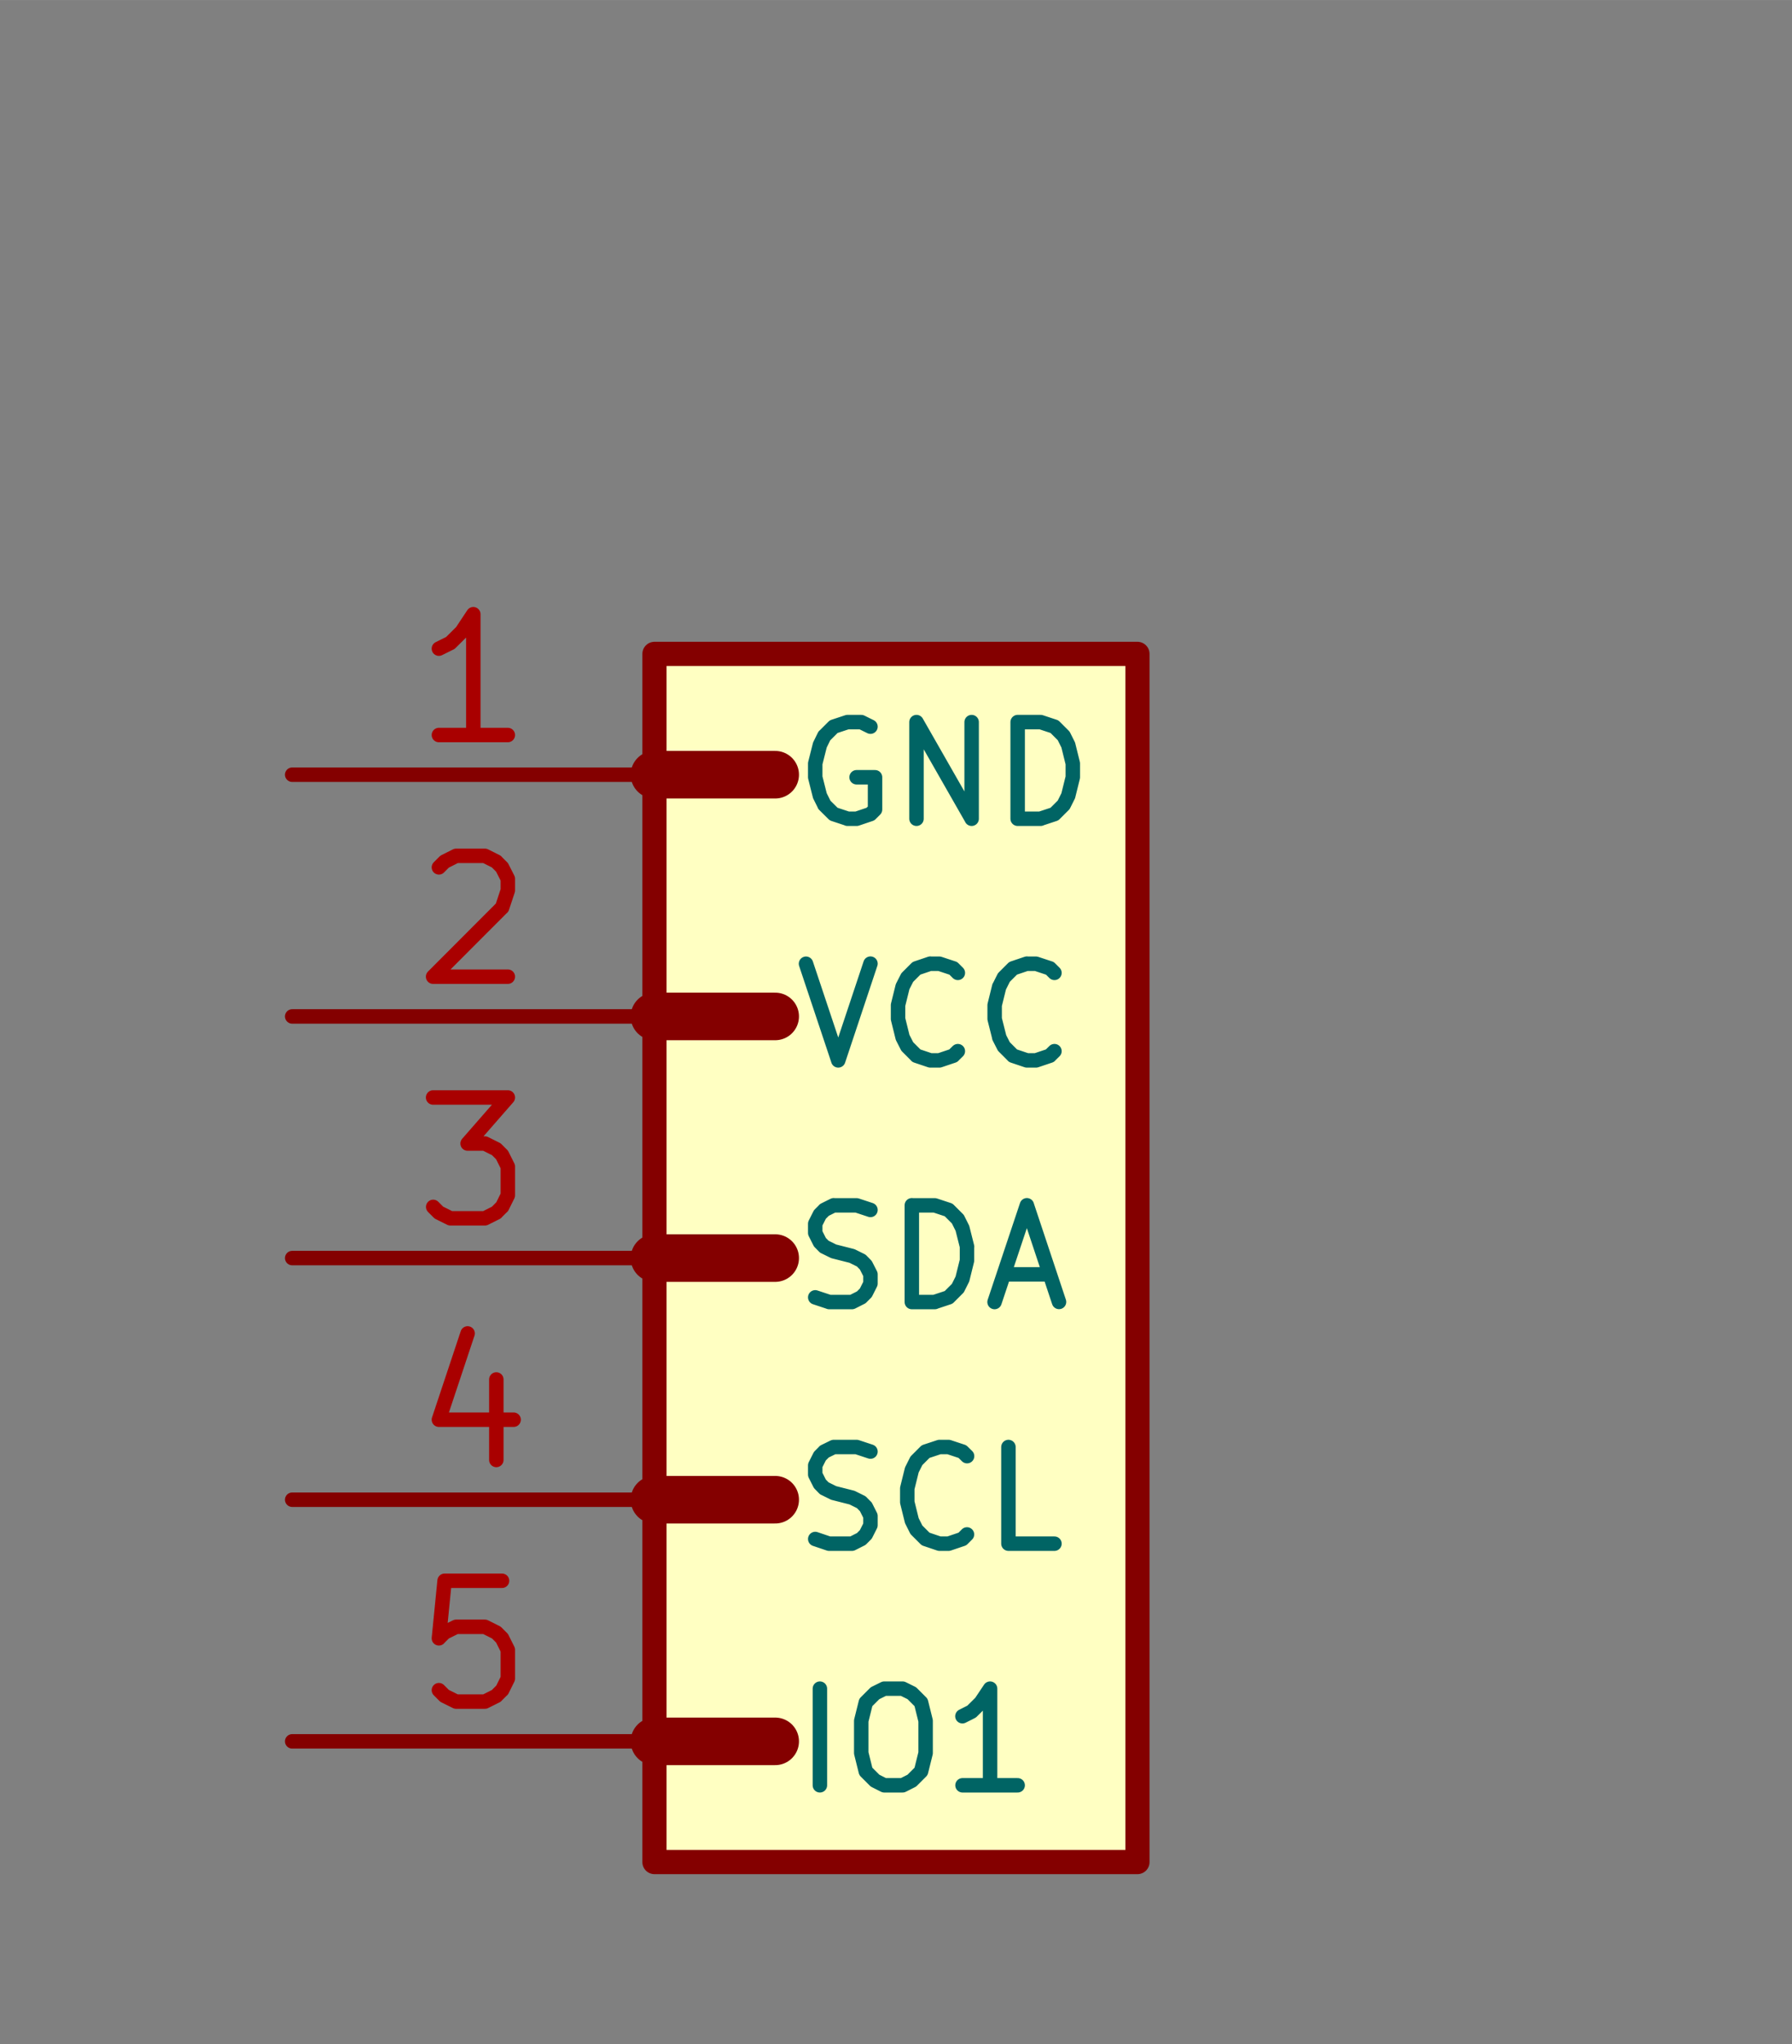 <svg xmlns="http://www.w3.org/2000/svg" width="71.232" height="81.216" viewBox="0 0 18.847 21.488">
    <rect x="0" y="0" width="18.847" height="21.488" fill="#808080" stroke="none"/>
    <g style="fill:#ffffc2;fill-opacity:1;stroke:none">
        <rect width="5.08" height="12.7" x="6.883" y="6.873" rx="0"/>
        <path d="M6.883 8.143h1.27M6.883 10.684h1.27M6.883 13.224h1.27M6.883 15.764h1.27M6.883 18.304h1.27" style="stroke:#840000;stroke-width:.5;stroke-opacity:1;stroke-linecap:round;stroke-linejoin:round;fill:none"/>
    </g>
    <rect width="5.08" height="12.7" x="6.883" y="6.873" rx="0" style="fill:none;stroke:#840000;stroke-width:.254;stroke-opacity:1;stroke-linecap:round;stroke-linejoin:round"/>
    <path d="M6.883 8.143h-3.81" style="fill:none;stroke:#840000;stroke-width:.152;stroke-opacity:1;stroke-linecap:round;stroke-linejoin:round"/>
    <g class="stroked-text" style="fill:none;stroke:#006464;stroke-width:.152;stroke-opacity:1;stroke-linecap:round;stroke-linejoin:round">
        <path d="m9.155 7.638-.097-.048M9.058 7.59h-.145M8.913 7.59l-.145.048M8.768 7.638l-.097.097M8.67 7.735l-.047.096M8.623 7.831l-.049.194M8.574 8.025v.145M8.574 8.17l.049.194M8.623 8.364l.048.096M8.67 8.46l.098.097M8.768 8.557l.145.048M8.913 8.606h.096M9.01 8.606l.145-.049M9.155 8.557l.048-.048M9.203 8.509V8.17M9.203 8.17h-.194M9.639 8.606V7.59M9.639 7.59l.58 1.015M10.219 8.606V7.59M10.703 8.606V7.59M10.703 7.59h.242M10.945 7.59l.145.048M11.09 7.638l.097.097M11.187 7.735l.048.096M11.235 7.831l.048.194M11.283 8.025v.145M11.283 8.17l-.048.194M11.235 8.364l-.048.096M11.187 8.46l-.097.097M11.09 8.557l-.145.048M10.945 8.606h-.242"/>
    </g>
    <g class="stroked-text" style="fill:none;stroke:#a90000;stroke-width:.152;stroke-opacity:1;stroke-linecap:round;stroke-linejoin:round">
        <path d="M5.341 7.726h-.725M4.978 7.726v-1.27M4.978 6.456l-.12.181M4.858 6.638l-.121.12M4.737 6.758l-.121.06"/>
    </g>
    <path d="M6.883 10.684h-3.81" style="fill:none;stroke:#840000;stroke-width:.152;stroke-opacity:1;stroke-linecap:round;stroke-linejoin:round"/>
    <g class="stroked-text" style="fill:none;stroke:#006464;stroke-width:.152;stroke-opacity:1;stroke-linecap:round;stroke-linejoin:round">
        <path d="m8.477 10.13.339 1.015M8.816 11.146l.339-1.017M10.074 11.049l-.049.048M10.026 11.097l-.146.049M9.88 11.146h-.096M9.784 11.146l-.146-.049M9.639 11.097 9.542 11M9.542 11l-.049-.096M9.493 10.904l-.048-.194M9.445 10.71v-.145M9.445 10.565l.048-.194M9.493 10.371l.049-.096M9.542 10.275l.097-.097M9.639 10.178l.145-.049M9.784 10.13h.096M9.88 10.13l.145.048M10.026 10.178l.048.048M11.09 11.049l-.049.048M11.042 11.097l-.146.049M10.896 11.146H10.8M10.8 11.146l-.146-.049M10.655 11.097 10.558 11M10.558 11l-.049-.096M10.51 10.904l-.049-.194M10.461 10.71v-.145M10.461 10.565l.048-.194M10.51 10.371l.048-.096M10.558 10.275l.097-.097M10.655 10.178l.145-.049M10.8 10.13h.096M10.896 10.13l.145.048M11.042 10.178l.048.048"/>
    </g>
    <g class="stroked-text" style="fill:none;stroke:#a90000;stroke-width:.152;stroke-opacity:1;stroke-linecap:round;stroke-linejoin:round">
        <path d="m4.616 9.117.06-.06M4.676 9.057l.121-.061M4.797 8.996h.302M5.1 8.996l.12.06M5.22 9.057l.06.06M5.28 9.117l.061.12M5.341 9.238v.12M5.341 9.359l-.06.181M5.28 9.54l-.725.726M4.555 10.266h.786"/>
    </g>
    <path d="M6.883 13.224h-3.81" style="fill:none;stroke:#840000;stroke-width:.152;stroke-opacity:1;stroke-linecap:round;stroke-linejoin:round"/>
    <g class="stroked-text" style="fill:none;stroke:#006464;stroke-width:.152;stroke-opacity:1;stroke-linecap:round;stroke-linejoin:round">
        <path d="m8.574 13.637.145.048M8.72 13.686h.241M8.961 13.686l.097-.049M9.058 13.637l.048-.048M9.106 13.589l.049-.097M9.155 13.492v-.097M9.155 13.395l-.049-.096M9.106 13.299l-.048-.049M9.058 13.25l-.097-.048M8.961 13.202l-.193-.049M8.768 13.153l-.097-.048M8.67 13.105l-.047-.048M8.623 13.057l-.049-.097M8.574 12.96v-.097M8.574 12.863l.049-.097M8.623 12.766l.048-.048M8.67 12.718l.098-.049M8.768 12.67h.241M9.01 12.67l.145.048M9.59 13.686v-1.017M9.59 12.67h.242M9.832 12.67l.145.048M9.977 12.718l.097.097M10.074 12.815l.048.096M10.122 12.911l.049.194M10.17 13.105v.145M10.17 13.25l-.048.194M10.122 13.444l-.048.096M10.074 13.54l-.097.097M9.977 13.637l-.145.048M9.832 13.686H9.59M10.558 13.395h.483M10.46 13.686l.34-1.017M10.8 12.67l.338 1.015"/>
    </g>
    <g class="stroked-text" style="fill:none;stroke:#a90000;stroke-width:.152;stroke-opacity:1;stroke-linecap:round;stroke-linejoin:round">
        <path d="M4.555 11.536h.786M5.341 11.536l-.423.484M4.918 12.02h.181M5.1 12.02l.12.06M5.22 12.08l.06.06M5.28 12.14l.061.122M5.341 12.262v.302M5.341 12.564l-.06.121M5.28 12.685l-.06.06M5.22 12.746l-.12.06M5.1 12.806h-.363M4.737 12.806l-.121-.06M4.616 12.746l-.06-.06"/>
    </g>
    <path d="M6.883 15.764h-3.81" style="fill:none;stroke:#840000;stroke-width:.152;stroke-opacity:1;stroke-linecap:round;stroke-linejoin:round"/>
    <g class="stroked-text" style="fill:none;stroke:#006464;stroke-width:.152;stroke-opacity:1;stroke-linecap:round;stroke-linejoin:round">
        <path d="m8.574 16.177.145.049M8.72 16.226h.241M8.961 16.226l.097-.049M9.058 16.177l.048-.048M9.106 16.129l.049-.097M9.155 16.032v-.097M9.155 15.935l-.049-.097M9.106 15.839l-.048-.049M9.058 15.79l-.097-.048M8.961 15.742l-.193-.049M8.768 15.693l-.097-.048M8.67 15.645l-.047-.048M8.623 15.597l-.049-.097M8.574 15.5v-.097M8.574 15.403l.049-.097M8.623 15.306l.048-.048M8.67 15.258l.098-.048M8.768 15.21h.241M9.01 15.21l.145.048M10.17 16.129l-.048.048M10.122 16.177l-.145.049M9.977 16.226H9.88M9.88 16.226l-.145-.049M9.735 16.177l-.097-.097M9.638 16.08l-.048-.096M9.59 15.984l-.048-.194M9.542 15.79v-.145M9.542 15.645l.048-.194M9.59 15.451l.048-.096M9.638 15.355l.097-.097M9.735 15.258l.145-.048M9.88 15.21h.097M9.977 15.21l.145.048M10.122 15.258l.049.048M11.09 16.226h-.484M10.606 16.226V15.21"/>
    </g>
    <g class="stroked-text" style="fill:none;stroke:#a90000;stroke-width:.152;stroke-opacity:1;stroke-linecap:round;stroke-linejoin:round">
        <path d="M5.22 14.5v.846M4.918 14.016l-.302.907M4.616 14.923h.786"/>
    </g>
    <path d="M6.883 18.304h-3.81" style="fill:none;stroke:#840000;stroke-width:.152;stroke-opacity:1;stroke-linecap:round;stroke-linejoin:round"/>
    <g class="stroked-text" style="fill:none;stroke:#006464;stroke-width:.152;stroke-opacity:1;stroke-linecap:round;stroke-linejoin:round">
        <path d="M8.623 18.766V17.75M9.3 17.75h.193M9.493 17.75l.097.048M9.59 17.798l.097.097M9.687 17.895l.048.193M9.735 18.088v.339M9.735 18.427l-.048.193M9.687 18.62l-.097.097M9.59 18.717l-.097.049M9.493 18.766H9.3M9.3 18.766l-.097-.049M9.203 18.717l-.097-.097M9.106 18.62l-.048-.193M9.058 18.427v-.339M9.058 18.088l.048-.193M9.106 17.895l.097-.097M9.203 17.798l.097-.048M10.703 18.766h-.58M10.413 18.766V17.75M10.413 17.75l-.097.145M10.316 17.895l-.097.096M10.219 17.991l-.097.049"/>
    </g>
    <g class="stroked-text" style="fill:none;stroke:#a90000;stroke-width:.152;stroke-opacity:1;stroke-linecap:round;stroke-linejoin:round">
        <path d="M5.28 16.616h-.604M4.676 16.616l-.06.605M4.616 17.22l.06-.06M4.676 17.16l.121-.06M4.797 17.1h.302M5.1 17.1l.12.06M5.22 17.16l.06.06M5.28 17.22l.061.122M5.341 17.342v.302M5.341 17.644l-.06.121M5.28 17.765l-.06.06M5.22 17.826l-.12.06M5.1 17.886h-.303M4.797 17.886l-.121-.06M4.676 17.826l-.06-.06"/>
    </g>
    <g style="fill:none;stroke:#006464;stroke-width:.152;stroke-opacity:1;stroke-linecap:round;stroke-linejoin:round">
        <g class="stroked-text">
            <path d="M-.363-8.625v.907M-.363-7.718l-.06.181M-.423-7.536l-.121.12M-.544-7.416l-.182.06M-.726-7.355h-.12M.423-7.476l.06.06M.484-7.416l-.06.06M.423-7.355l-.06-.06M.363-7.416l.06-.06M.423-7.476v.12M.181-8.565l.121-.06M.302-8.625h.303M.605-8.625l.12.06M.726-8.565l.06.121M.786-8.444v.121M.786-8.323l-.06.121M.726-8.202l-.06.06M.665-8.141l-.12.06M.544-8.08l-.06.06M.484-8.02l-.06.12M.423-7.9v.061"/>
        </g>
        <g class="stroked-text">
            <path d="M-7.438-5.07v-1.27M-7.438-6.34h.483M-6.955-6.34l.121.061M-6.834-6.279l.06.06M-6.773-6.218l.06.12M-6.713-6.097v.181M-6.713-5.916l-.06.121M-6.773-5.795l-.06.06M-6.834-5.734l-.12.06M-6.955-5.674h-.484M-6.168-5.07v-1.27M-5.564-5.07v-1.27M-5.564-6.34l.726 1.27M-4.838-5.07v-1.27M-4.233-5.07v-1.27M-4.233-5.734h.725M-3.507-5.07v-1.27M-2.903-5.07v-1.27M-2.903-6.34h.303M-2.6-6.34l.181.061M-2.419-6.279l.121.121M-2.298-6.158l.06.121M-2.237-6.037l.06.242M-2.177-5.795v.182M-2.177-5.613l-.06.242M-2.237-5.371l-.06.12M-2.298-5.25l-.12.12M-2.419-5.13l-.181.06M-2.6-5.07h-.303M-1.935-4.948h.968M0-5.07h-.725M-.363-5.07v-1.27M-.363-6.34l-.12.182M-.484-6.158l-.12.121M-.605-6.037l-.12.06M.423-5.07l.666-.846M.423-5.916l.666.847M1.814-6.34h.121M1.935-6.34l.121.061M2.056-6.279l.06.06M2.117-6.218l.06.12M2.177-6.097l.06.242M2.238-5.855v.302M2.238-5.553l-.06.242M2.177-5.311l-.06.121M2.117-5.19l-.06.06M2.056-5.13l-.12.06M1.935-5.07h-.12M1.814-5.07l-.12-.06M1.693-5.13l-.06-.06M1.633-5.19l-.06-.121M1.572-5.311l-.06-.242M1.512-5.553v-.302M1.512-5.855l.06-.242M1.572-6.097l.06-.121M1.633-6.218l.06-.06M1.693-6.279l.121-.06M3.387-6.34h-.605M2.782-6.34l-.06.606M2.722-5.734l.06-.06M2.782-5.795l.12-.06M2.903-5.855h.302M3.205-5.855l.121.06M3.326-5.795l.06.06M3.387-5.734l.06.12M3.447-5.613v.302M3.447-5.311l-.06.121M3.387-5.19l-.06.06M3.326-5.13l-.12.06M3.205-5.07h-.302M2.903-5.07l-.121-.06M2.782-5.13l-.06-.06M3.69-4.948h.967M4.959-5.07v-1.27M5.503-6.218l.06-.06M5.564-6.279l.12-.06M5.685-6.34h.302M5.987-6.34l.121.061M6.108-6.279l.06.06M6.169-6.218l.06.12M6.23-6.097v.12M6.23-5.976l-.061.181M6.169-5.795l-.726.726M5.443-5.07h.786M7.499-5.19l-.06.06M7.439-5.13l-.182.06M7.257-5.07h-.12M7.136-5.07l-.181-.06M6.955-5.13l-.121-.12M6.834-5.25l-.06-.122M6.773-5.371l-.06-.242M6.713-5.613v-.182M6.713-5.795l.06-.242M6.773-6.037l.06-.12M6.834-6.158l.12-.12M6.955-6.279l.181-.06M7.136-6.34h.121M7.257-6.34l.182.061M7.439-6.279l.06.06"/>
        </g>
    </g>
</svg>

